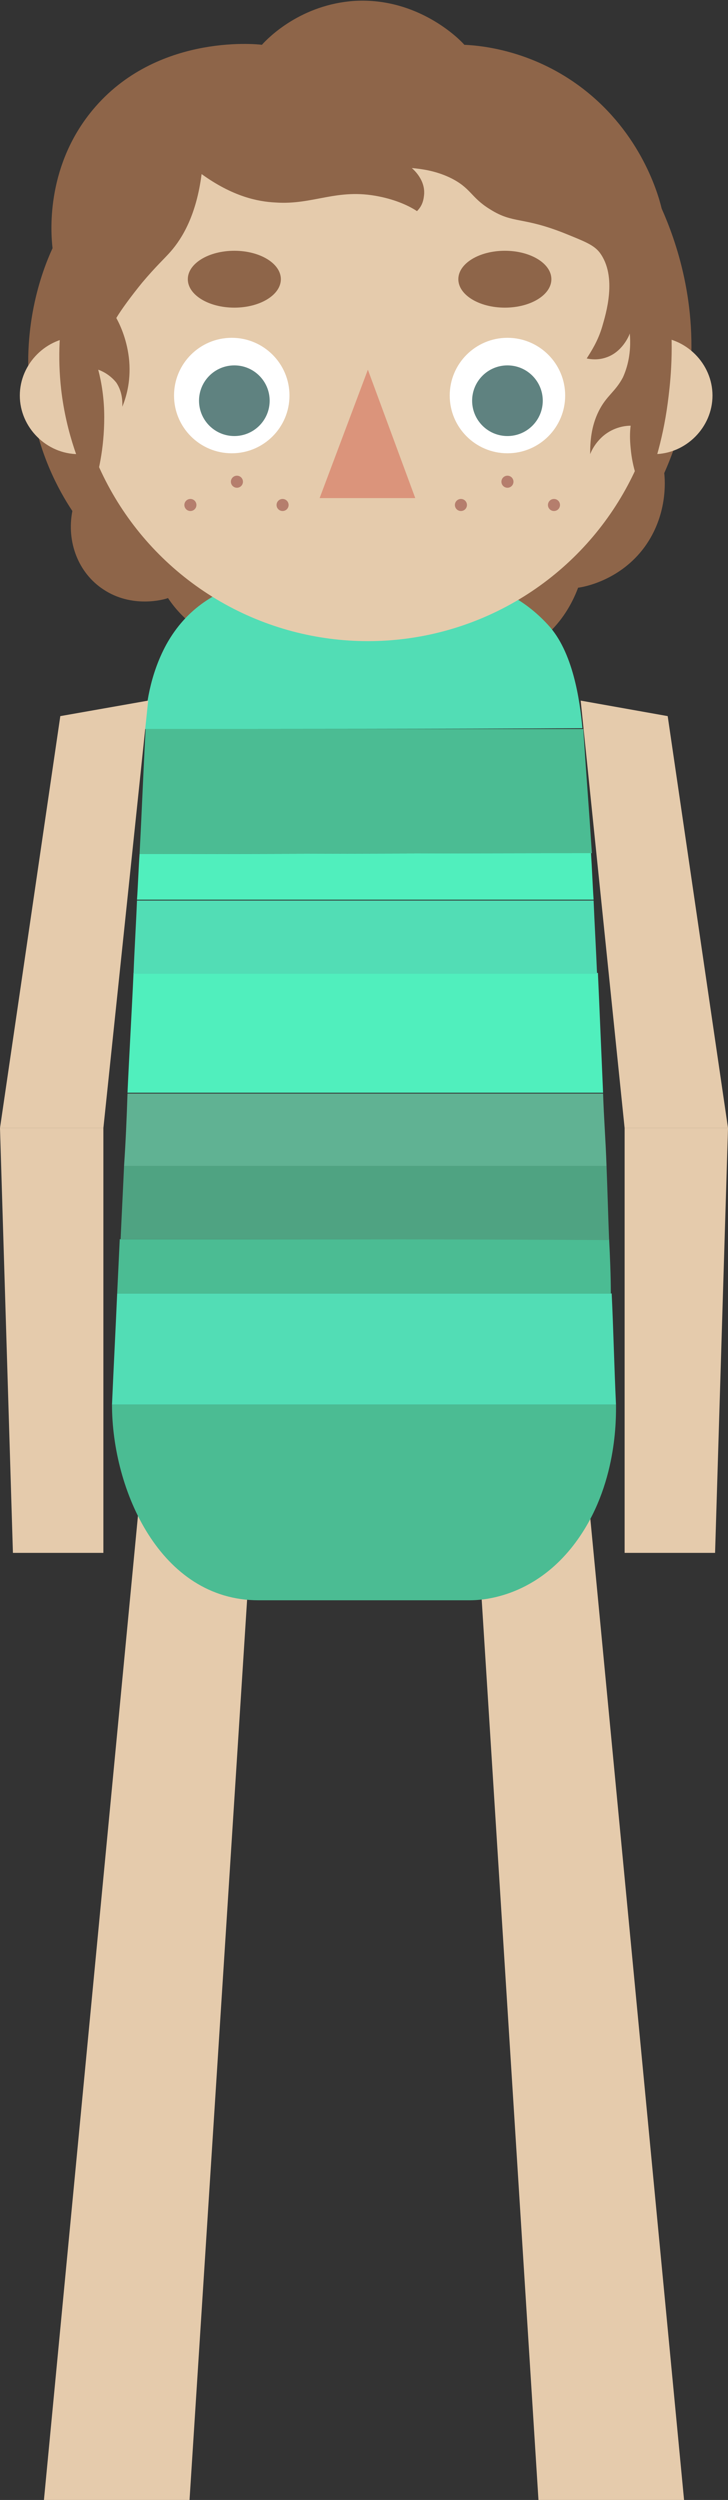 <?xml version="1.0" encoding="utf-8"?>
<!-- Generator: Adobe Illustrator 22.0.0, SVG Export Plug-In . SVG Version: 6.00 Build 0)  -->
<svg version="1.1" id="Layer_1" xmlns="http://www.w3.org/2000/svg" xmlns:xlink="http://www.w3.org/1999/xlink" x="0px" y="0px"
	 viewBox="0 0 84.5 290.1" style="enable-background:new 0 0 84.5 290.1;" xml:space="preserve">
<rect x="0" y="0" width="84.5" height="290.1" fill="#333333" stroke="none"/>
<style type="text/css">
	.st0{fill:#8E6549;}
	.st1{fill:#E5CBAC;}
	.st2{fill:#52DDB5;}
	.st3{fill:#4BBC93;}
	.st4{fill:#4FA382;}
	.st5{fill:#60B293;}
	.st6{fill:#50EFBD;}
	.st7{fill:#DB947B;}
	.st8{fill:#FFFFFF;}
	.st9{fill:#5F8280;}
	.st10{fill:#B57E6D;}
</style>
<path class="st0" d="M37.5,72c-0.4,0.4-5.3,4.2-11.2,2.5c-4.1-1.2-6.2-4.2-6.8-5.1c-0.5,0.2-4.2,1.2-7.5-1c-2.9-1.9-4.3-5.5-3.6-9.1
	c-1.6-2.4-4-6.8-4.8-12.7c-1.2-8.4,1.2-15,2.5-17.8c-0.2-1.7-0.8-9.1,4.3-15.6c7.3-9.3,19.3-8.1,20-8c0.8-0.9,4.6-4.7,10.8-5.1
	c7.3-0.4,12.1,4.4,12.7,5.1c2.4,0.1,7.8,0.8,13.1,4.6c7.1,5.1,9.3,12.3,9.8,14.4c1.6,3.6,4.3,11,3.2,20.3c-0.5,4.2-1.7,7.7-2.9,10.4
	c0.1,0.9,0.4,4.9-2.3,8.6c-2.8,3.8-6.9,4.6-7.7,4.7c-0.3,0.8-2,5.4-6.6,7.3c-4.6,1.9-10.1,0.6-14-3.3c-0.4,1.8-1.5,3.3-3,3.7
	C41.2,76.4,38.4,74.9,37.5,72z"/>
<polygon class="st1" points="62.5,290.1 79.4,290.1 67.8,168.7 55.5,179.1 "/>
<polygon class="st1" points="22,290.1 5.1,290.1 16.7,168.7 29.1,179.1 "/>
<g>
	<path class="st2" d="M16.8,84.6c0.1-2.6,0.6-6.3,2.5-9.8c4.7-8.5,14.3-8.4,22.9-8.4c8.2,0,15.8,0,21.4,6.1c2.9,3.1,3.7,8.7,4,12
		C50.7,84.6,33.8,84.6,16.8,84.6z"/>
	<path class="st3" d="M71.5,163c0,1.4,0.2,9.4-4.7,16c-4.9,6.6-11.2,6.7-12.3,6.7H30c-11.4,0-17-12.8-17-22.7
		C32.5,163,52,163,71.5,163z"/>
	<path class="st2" d="M13,163c0.2-4.6,0.4-8.3,0.6-12.9c19.1,0,38.2,0,57.4,0c0.2,4.2,0.3,8.7,0.5,12.9C52,163,32.5,163,13,163z"/>
	<path class="st3" d="M16.2,99.1c0.3-5.7,0.4-8.8,0.7-14.5c16.9,0,33.9,0,50.8,0c0.4,6.1,0.6,8.3,1,14.4C51,99,33.7,99.1,16.2,99.1z
		"/>
	<path class="st3" d="M13.6,150.1c0.1-2.1,0.2-4.1,0.3-6.3c18.5,0,37.9,0,56.8,0c0.1,1.9,0.2,4.3,0.2,6.3
		C51.5,150.1,32.9,150.1,13.6,150.1z"/>
	<path class="st4" d="M14,143.8c0.1-2.3,0.3-6.2,0.4-8.5c18.7,0,37.7,0,56,0c0.1,2.5,0.2,6.1,0.3,8.6C52,143.8,33,143.8,14,143.8z"
		/>
	<path class="st5" d="M14.4,135.3c0.2-3,0.3-5.4,0.4-8.4c18.1,0,36.9,0,55.2,0c0.1,3,0.3,5.4,0.4,8.4
		C51.7,135.3,33.6,135.3,14.4,135.3z"/>
	<path class="st6" d="M14.8,126.8c0.2-4.4,0.5-9.5,0.7-13.9c18.8,0,35.4,0,53.9,0c0.2,4.4,0.4,9.4,0.6,13.9
		C51.6,126.8,33.3,126.8,14.8,126.8z"/>
	<path class="st2" d="M15.5,113c0.1-2.7,0.3-5.9,0.4-8.5c17.9,0,34.6,0,53,0c0.1,2.5,0.3,6,0.4,8.5C51.1,113,33.6,113,15.5,113z"/>
	<path class="st6" d="M15.9,104.4c0.1-1.3,0.2-4,0.3-5.3C34,99.1,51.1,99,68.6,99c0.1,1.5,0.2,4,0.3,5.4
		C51.4,104.4,33.8,104.4,15.9,104.4z"/>
</g>
<polygon class="st1" points="12,130.9 0,130.9 7,83.1 17.2,81.3 "/>
<polygon class="st1" points="1.5,180.2 12,180.2 12,130.9 0,130.9 "/>
<polygon class="st1" points="72.5,130.9 84.5,130.9 77.5,83.1 67.4,81.3 "/>
<polygon class="st1" points="83,180.2 72.5,180.2 72.5,130.9 84.5,130.9 "/>
<circle class="st1" cx="42.7" cy="40.2" r="34.2"/>
<polygon class="st7" points="42.7,42.9 37.1,57.8 48.2,57.8 "/>
<circle class="st8" cx="26.9" cy="45.9" r="6.7"/>
<circle class="st8" cx="58.9" cy="45.9" r="6.7"/>
<path class="st1" d="M9.1,52.7c-3.7,0-6.8-3.1-6.8-6.8s3.1-6.8,6.8-6.8C9.1,43.6,9.1,48.2,9.1,52.7z"/>
<path class="st1" d="M75.9,52.7c3.7,0,6.8-3.1,6.8-6.8s-3.1-6.8-6.8-6.8C75.9,43.6,75.9,48.2,75.9,52.7z"/>
<circle class="st9" cx="27.2" cy="46.5" r="4.1"/>
<circle class="st9" cx="58.9" cy="46.5" r="4.1"/>
<ellipse class="st0" cx="58.6" cy="32.4" rx="5.4" ry="3.3"/>
<ellipse class="st0" cx="27.2" cy="32.4" rx="5.4" ry="3.3"/>
<circle class="st10" cx="22.1" cy="58.6" r="0.7"/>
<circle class="st10" cx="27.5" cy="55.9" r="0.7"/>
<circle class="st10" cx="32.8" cy="58.6" r="0.7"/>
<circle class="st10" cx="64.3" cy="58.6" r="0.7"/>
<circle class="st10" cx="58.9" cy="55.9" r="0.7"/>
<circle class="st10" cx="53.5" cy="58.6" r="0.7"/>
<path class="st0" d="M23.4,20.2c3.6,2.6,6.5,3.2,8.6,3.3c4.4,0.3,7.1-1.7,12-0.7c2,0.4,3.5,1.1,4.4,1.7c0.3-0.3,0.7-0.8,0.8-1.7
	c0.3-1.9-1.3-3.2-1.4-3.3c1.1,0.1,2.7,0.3,4.4,1.1c2.5,1.2,2.4,2.3,4.7,3.7c2.7,1.7,3.7,0.8,8.7,2.8c2.2,0.9,3.3,1.3,4,2.2
	c2.1,2.8,0.7,7.2,0.3,8.6c-0.5,1.7-1.3,2.9-1.8,3.7c0.5,0.1,1.3,0.2,2.2-0.1c1.9-0.6,2.7-2.5,2.8-2.8c0.2,2.3-0.3,4-0.8,5.1
	c-0.9,1.7-1.9,2.1-2.8,3.9c-0.9,1.8-1,3.6-1,5c0.2-0.5,0.6-1.3,1.5-2.1c1.3-1.1,2.7-1.2,3.2-1.2c-0.1,0.8-0.1,1.6,0,2.6
	c0.2,2.3,0.9,4.1,1.5,5.3c1-2.4,2.2-6,2.8-10.5c0.5-3.8,2-15.8-5.5-26.8C61.9,5,43.7,4.7,42.9,4.7c-16.4,0-26.2,11.4-27.6,13.1
	c-1.1,1.3-9.9,12.3-8.2,27.4c0.6,5.2,2.3,9.3,3.6,11.9c0.7-2,1.4-5,1.4-8.7c0-2.1-0.3-4-0.7-5.5c0.3,0.1,1.3,0.5,2.1,1.5
	c0.8,1.2,0.7,2.5,0.7,2.8c0.4-1,1-2.8,0.8-5.3c-0.2-2.3-1-4.1-1.5-5c0.6-1,1.7-2.5,3-4.1c1.6-1.9,2.6-2.8,3.3-3.6
	C21.2,27.6,22.8,24.9,23.4,20.2z"/>
</svg>
